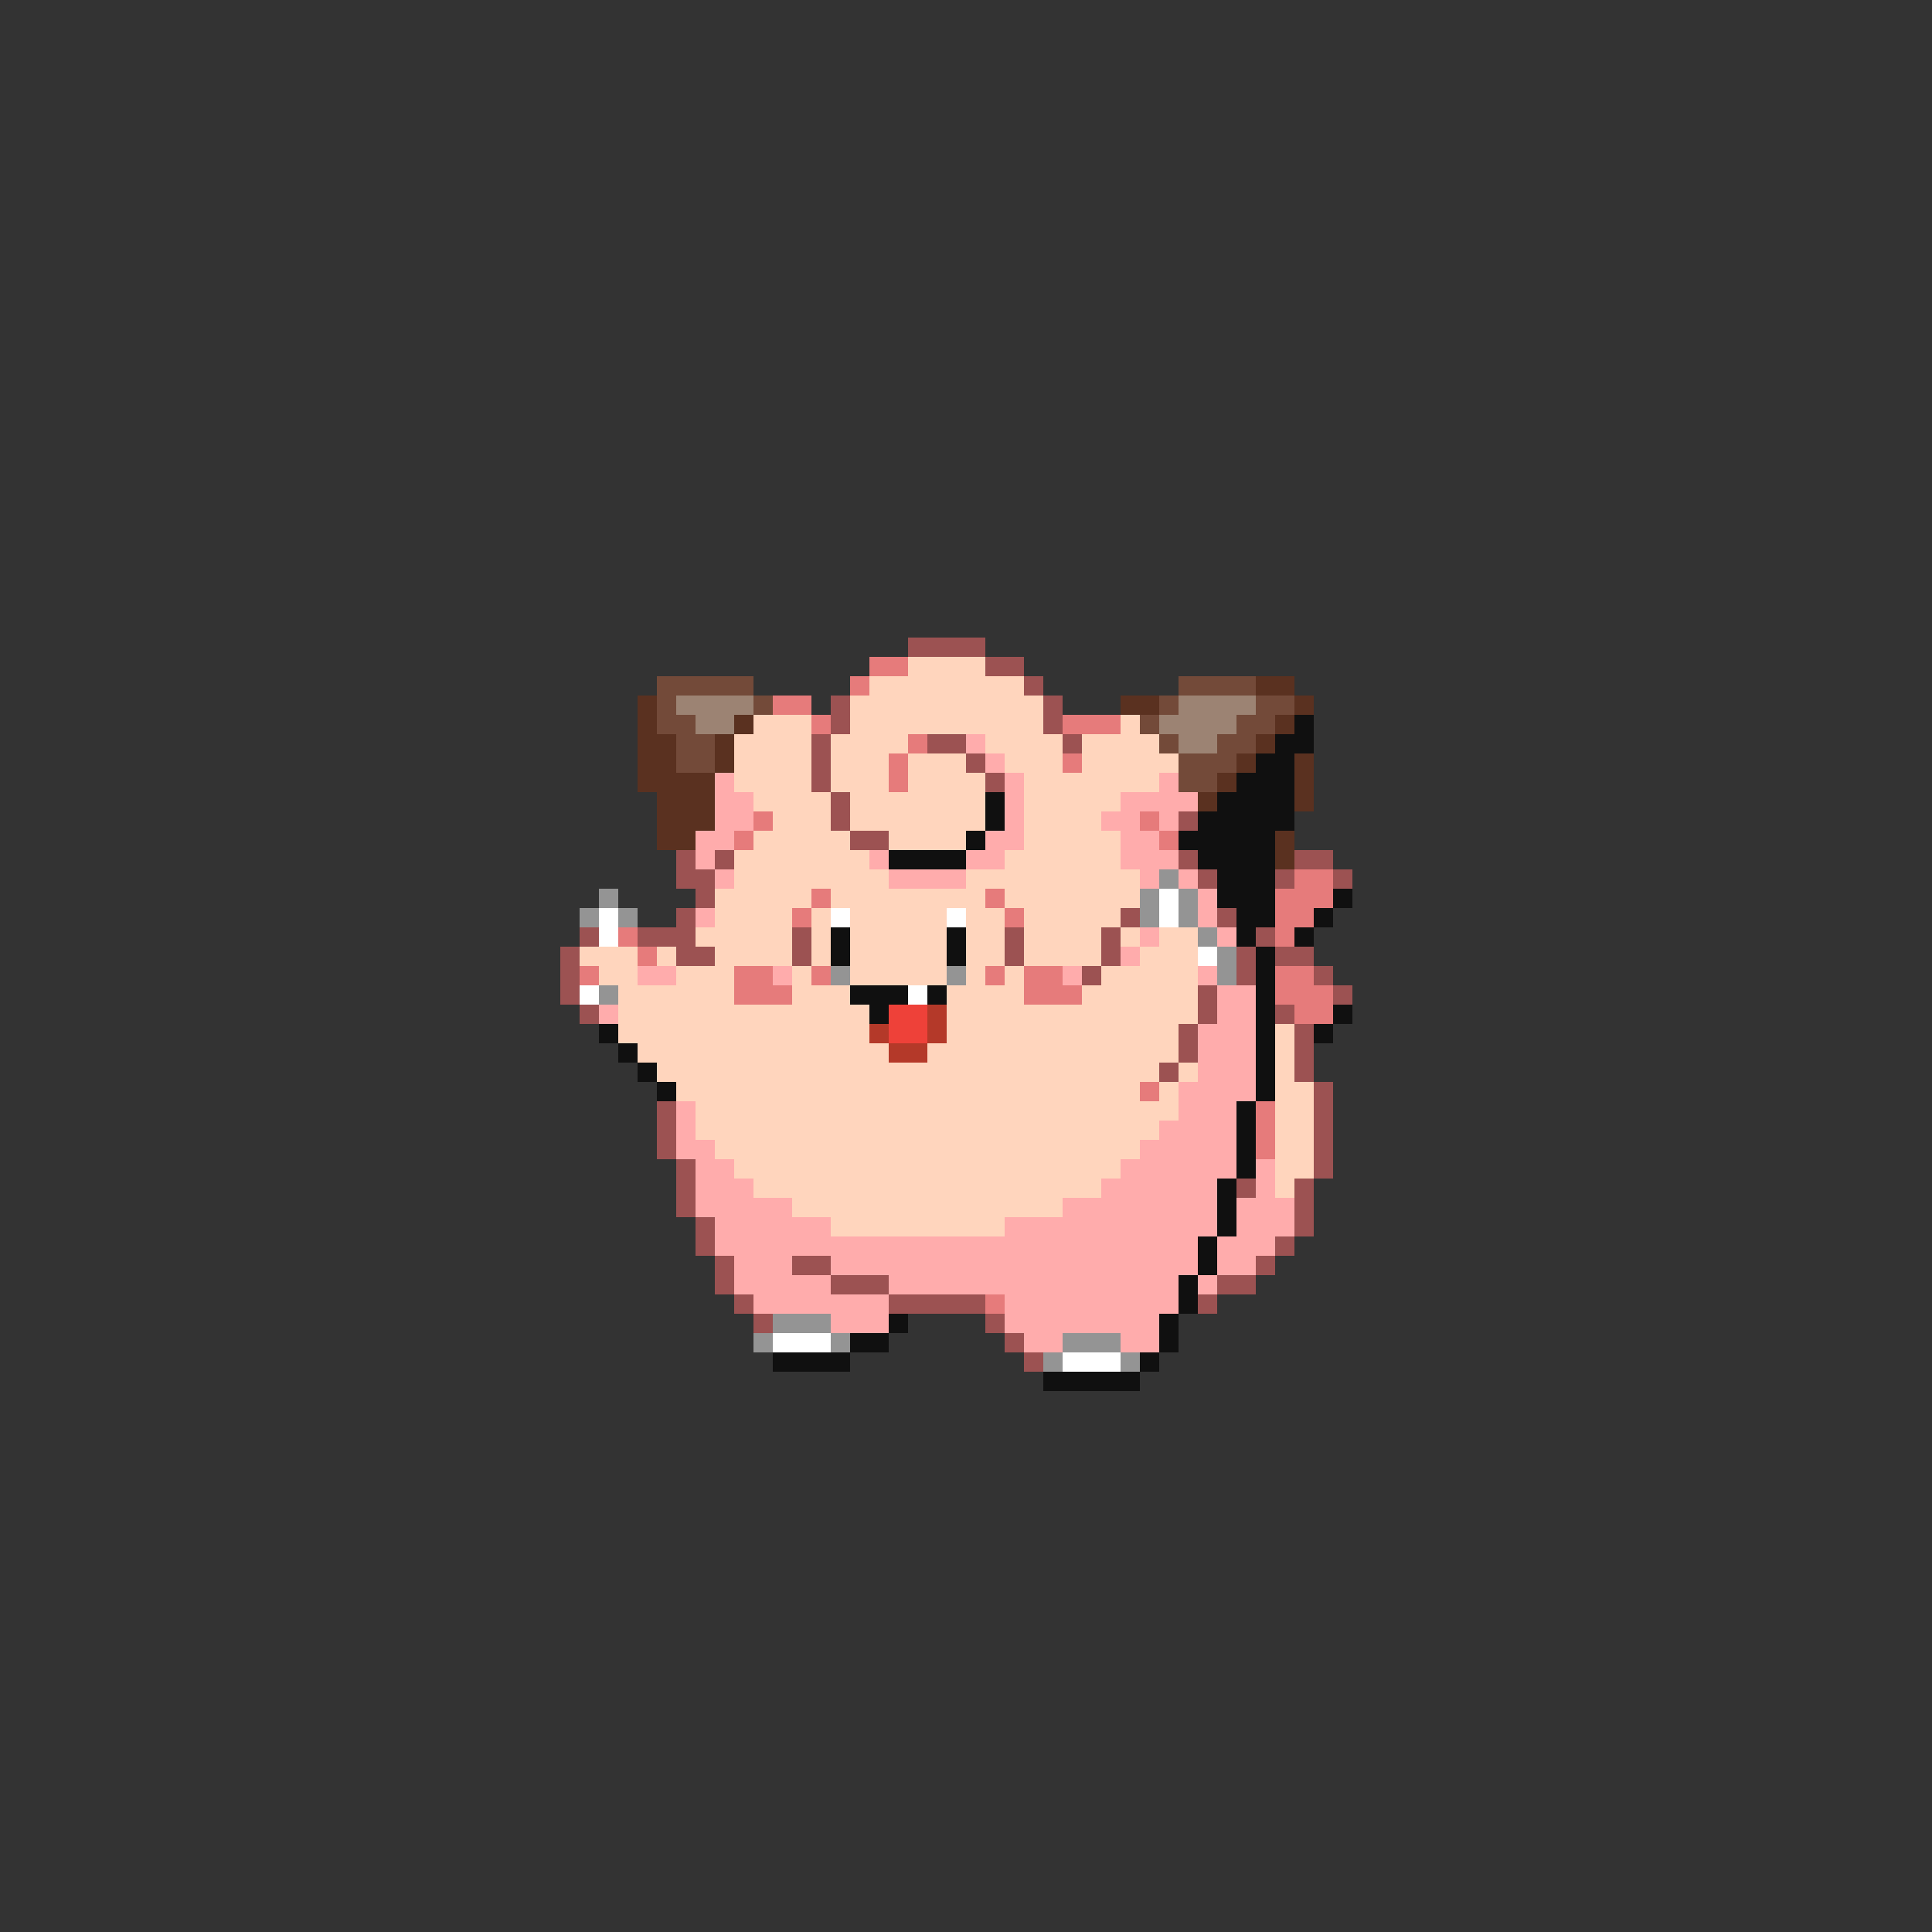 <svg width="100" height="100" viewBox="0 0 100 100" fill="none" xmlns="http://www.w3.org/2000/svg">
<rect x="0" y="0" width="100" height="100" fill="#333333" stroke="none"/>
<path fill-rule="evenodd" clip-rule="evenodd" d="M61 45H60V46H59V48H60V46H61V48H62V49H63V51H64V49H63V48H62V46H61V45ZM32 46H31V47H30V48H31V47H32V48H33V47H32V46ZM32 51H31V52H32V51ZM40 68H43V69H40V68ZM40 69V70H39V69H40ZM43 69H44V70H43V69ZM55 69H58V70H55V69ZM55 70V71H54V70H55ZM58 70H59V71H58V70ZM49 50H50V51H49V50ZM44 50H43V51H44V50Z" fill="#949494"/>
<path fill-rule="evenodd" clip-rule="evenodd" d="M61 46H60V48H61V46ZM44 47H43V48H44V47ZM40 69H43V70H40V69ZM55 70H58V71H55V70ZM47 51H48V52H47V51ZM50 47H49V48H50V47ZM62 49H63V50H62V49ZM31 47H32V49H31V47ZM31 51H30V52H31V51Z" fill="white"/>
<path fill-rule="evenodd" clip-rule="evenodd" d="M49 52H48V54H46V53H45V54H46V55H48V54H49V52Z" fill="#B43929"/>
<rect x="46" y="52" width="2" height="2" fill="#EE4139"/>
<path fill-rule="evenodd" clip-rule="evenodd" d="M45 34H47V35H45V34ZM45 35V36H44V35H45ZM42 36H40V37H42V38H43V37H42V36ZM40 42H39V43H38V44H39V43H40V42ZM32 48H33V49H32V48ZM33 49H34V50H33V49ZM30 50H31V51H30V50ZM41 47H42V48H41V47ZM42 47V46H43V47H42ZM42 50H43V51H42V50ZM52 50H51V51H52V50ZM51 46H52V47H51V46ZM52 47H53V48H52V47ZM59 56H60V57H59V56ZM55 50H53V52H55H56V51H55V50ZM41 51H40V50H38V52H40H41V51ZM58 37H55V38H58V37ZM55 39H56V40H55V39ZM48 38H47V39H46V41H47V39H48V38ZM60 42H59V43H60V44H61V43H60V42ZM69 45H67V46H66V47V48V49H67V48H68V47H69V46V45ZM67 50H66V52H67V53H68H69V51H68V50H67ZM65 57H66V60H65V57ZM52 67H51V68H52V67Z" fill="#E67B7B"/>
<path fill-rule="evenodd" clip-rule="evenodd" d="M35 36H39V37H38V38H36V37H35V36ZM65 36H61V37H60V38H61V39H63V38H64V37H65V36Z" fill="#9C8373"/>
<path fill-rule="evenodd" clip-rule="evenodd" d="M39 35H34V36V38H35V40H36H37V38H36V37H35V36H39V37H40V36H39V35ZM60 37H59V38H60V39H61V41H63V40H64V39H65V38H66V37H67V36H66H65V35H61V36H60V37ZM60 37H61V36H65V37H64V38H63V39H61V38H60V37Z" fill="#734A39"/>
<path fill-rule="evenodd" clip-rule="evenodd" d="M65 35H67V36H65V35ZM67 37V36H68V37H67ZM66 38V37H67V38H66ZM65 39V38H66V39H65ZM64 40V39H65V40H64ZM63 41V40H64V41H63ZM63 41V42H62V41H63ZM33 36H34V38H35V40H37V43H36V44H35H34V41H33V36ZM38 38V40H37V38H38ZM38 38V37H39V38H38ZM60 36H58V37H60V36ZM67 39H68V42H67V39ZM67 43H66V45H67V43Z" fill="#5A3120"/>
<path fill-rule="evenodd" clip-rule="evenodd" d="M47 33H51V34H47V33ZM53 35H51V34H53V35ZM54 36H53V35H54V36ZM55 38H54V36H55V38ZM55 38H56V39H55V38ZM44 36H43V38H42V41H43V43H44V44H46V43H44V41H43V38H44V36ZM50 38H48V39H50V40H51V41H52V40H51V39H50V38ZM37 44H38V45H37V44ZM36 47V46H35V44H36V45H37V47H36ZM36 47V49H37V50H36H35V49H33V48H35V47H36ZM41 48H42V50H41V48ZM31 48H30V49H29V52H30V53H31V52H30V49H31V48ZM34 57H35V60H34V57ZM36 63H35V60H36V63ZM37 65H36V63H37V65ZM38 67H37V65H38V67ZM39 68H38V67H39V68ZM39 68H40V69H39V68ZM43 65V66H41V65H43ZM46 67H43V66H46V67ZM51 68V67H46V68H51ZM52 69H51V68H52V69ZM53 70V69H52V70H53ZM53 70V71H54V70H53ZM62 67H63V68H62V67ZM65 66H63V67H65V66ZM66 65V66H65V65H66ZM67 64V65H66V64H67ZM68 61H67V64H68V61ZM68 56H69V61H68V56ZM67 53V56H68V53H67ZM67 53V52H66V53H67ZM65 61H64V62H65V61ZM70 51H69V50H68V49H66V48H65V49H64V51H65V49H66V50H68V51H69V52H70V51ZM61 55H60V56H61V55ZM62 53V55H61V53H62ZM62 53H63V51H62V53ZM70 45H69V44H67V45H66V46H67V45H69V46H70V45ZM63 47H64V48H63V47ZM63 45H62V44H61V45H62V46H63V45ZM62 42H61V43H62V42ZM58 47H59V48H58V47ZM57 50V48H58V50H57ZM57 50V51H56V50H57ZM53 48H52V50H53V48Z" fill="#9C5252"/>
<path fill-rule="evenodd" clip-rule="evenodd" d="M67 37H68V39H67V43H66V48H65V49H64V48V47H63V45H62V44H61V43H62V42H63V41H64V40H65V39H66V38H67V37ZM65 57V49H66V57H65ZM64 61V57H65V61H64ZM63 64V61H64V64H63ZM62 66V64H63V66H62ZM61 68V66H62V68H61ZM60 70V68H61V70H60ZM59 71V70H60V71H59ZM59 71V72H54V71H59ZM51 41H52V43H51V41ZM50 44V43H51V44H50ZM50 44V45H46V44H50ZM69 46H70V47H69V46ZM68 48V47H69V48H68ZM68 48V49H67V48H68ZM70 52H69V53H68V54H69V53H70V52ZM32 53H31V54H32V55H33V56H34V57H35V56H34V55H33V54H32V53ZM46 68H47V69H46V68ZM44 70V69H46V70H44ZM44 70V71H40V70H44ZM48 51H49V52H48V51ZM45 52V53H46V52H47V51H44V52H45ZM49 48H50V50H49V48ZM44 48H43V50H44V48Z" fill="#101010"/>
<path fill-rule="evenodd" clip-rule="evenodd" d="M51 38H50V39H51V40H52V43H51V44H50V45H46V44H45V45H46V46H50V45H52V44H53V43V40H52V39H51V38ZM37 40H38V41H39V43H38V44H37V45H36V43H37V40ZM37 45H38V46H37V45ZM37 47H36V48H37V47ZM40 50H41V51H40V50ZM32 52H31V53H32V52ZM56 50H55V51H56V50ZM58 49H59V50H58V49ZM59 49V48H60V49H59ZM62 50H63V51H62V50ZM63 64V61H64V57H65V51H64H63V53H62V56H61V58H60V59H59V60H58V61H57V62H55V63H53H52V64H46H43V63H41V62H39V61H38V60H37V59H36V57H35V59V60H36V61V62V63H37V65H38V66V67H39V68H43V69H46V67H52V69H53V70H55V69H57H58V70H59H60V68H61V66H62V67H63V66H64H65V65H66V64H67V62H66V60H65V62H64V64H63ZM63 64H62V66H63V64ZM43 66H46V67H43V66ZM43 66H41V65H43V66ZM64 48H63V46H62V45H61V44H60V43H61V42H62V41H61V40H60V41H58V42H57V43H58V45H59V46H60V45H61V46H62V48H63V49H64V48ZM60 43H59V42H60V43ZM33 50H35V51H33V50Z" fill="#FFACAC"/>
<path fill-rule="evenodd" clip-rule="evenodd" d="M47 34H51V35H53V36H54V38H55V40H56V38H58V37H59V38H60V39H61V40H60V41H58V42H57V43H58V45H59V47H58V48H57V50H55H53V47H52V46H51V47H52V50H51V51H52V50H53V52H55H56V51H57V50H59V49H60V48H62V53H61V55H60V56H59V57H60V56H61V58H60V59H59V60H58V61H57V62H55V63H52V64H45H43V63H41V62H39V61H38V60H37V59H36V57H35V56H34V55H33V54H32V51H31V50H30V49H31H33V51H35V50H37V49H36V48H37V46H38V44H39V43H40V42H39V41H38V38H39V37H40H42V41H43V43H44V44H45V45H46V46H49H50V45H52V44H53V40H52V39H51V38H47V39H46V41H47V39H50V40H51V43H50V44H47H46V43H44V41H43V38H44V36H45V35H47V34ZM35 50H34V49H35V50ZM61 56V55H62V56H61ZM59 49H58V48H59V49ZM49 47H50V50V51H49V47ZM44 51H49V54H48V55H46V54H45V52H44V51ZM42 50V51H44V47H43V46H42V47H41V50H38V51V52H41V51V50H42ZM42 50H43V47H42V50ZM66 53H67V56H68V61H67V62H66V53Z" fill="#FFD5BD"/>
</svg>

